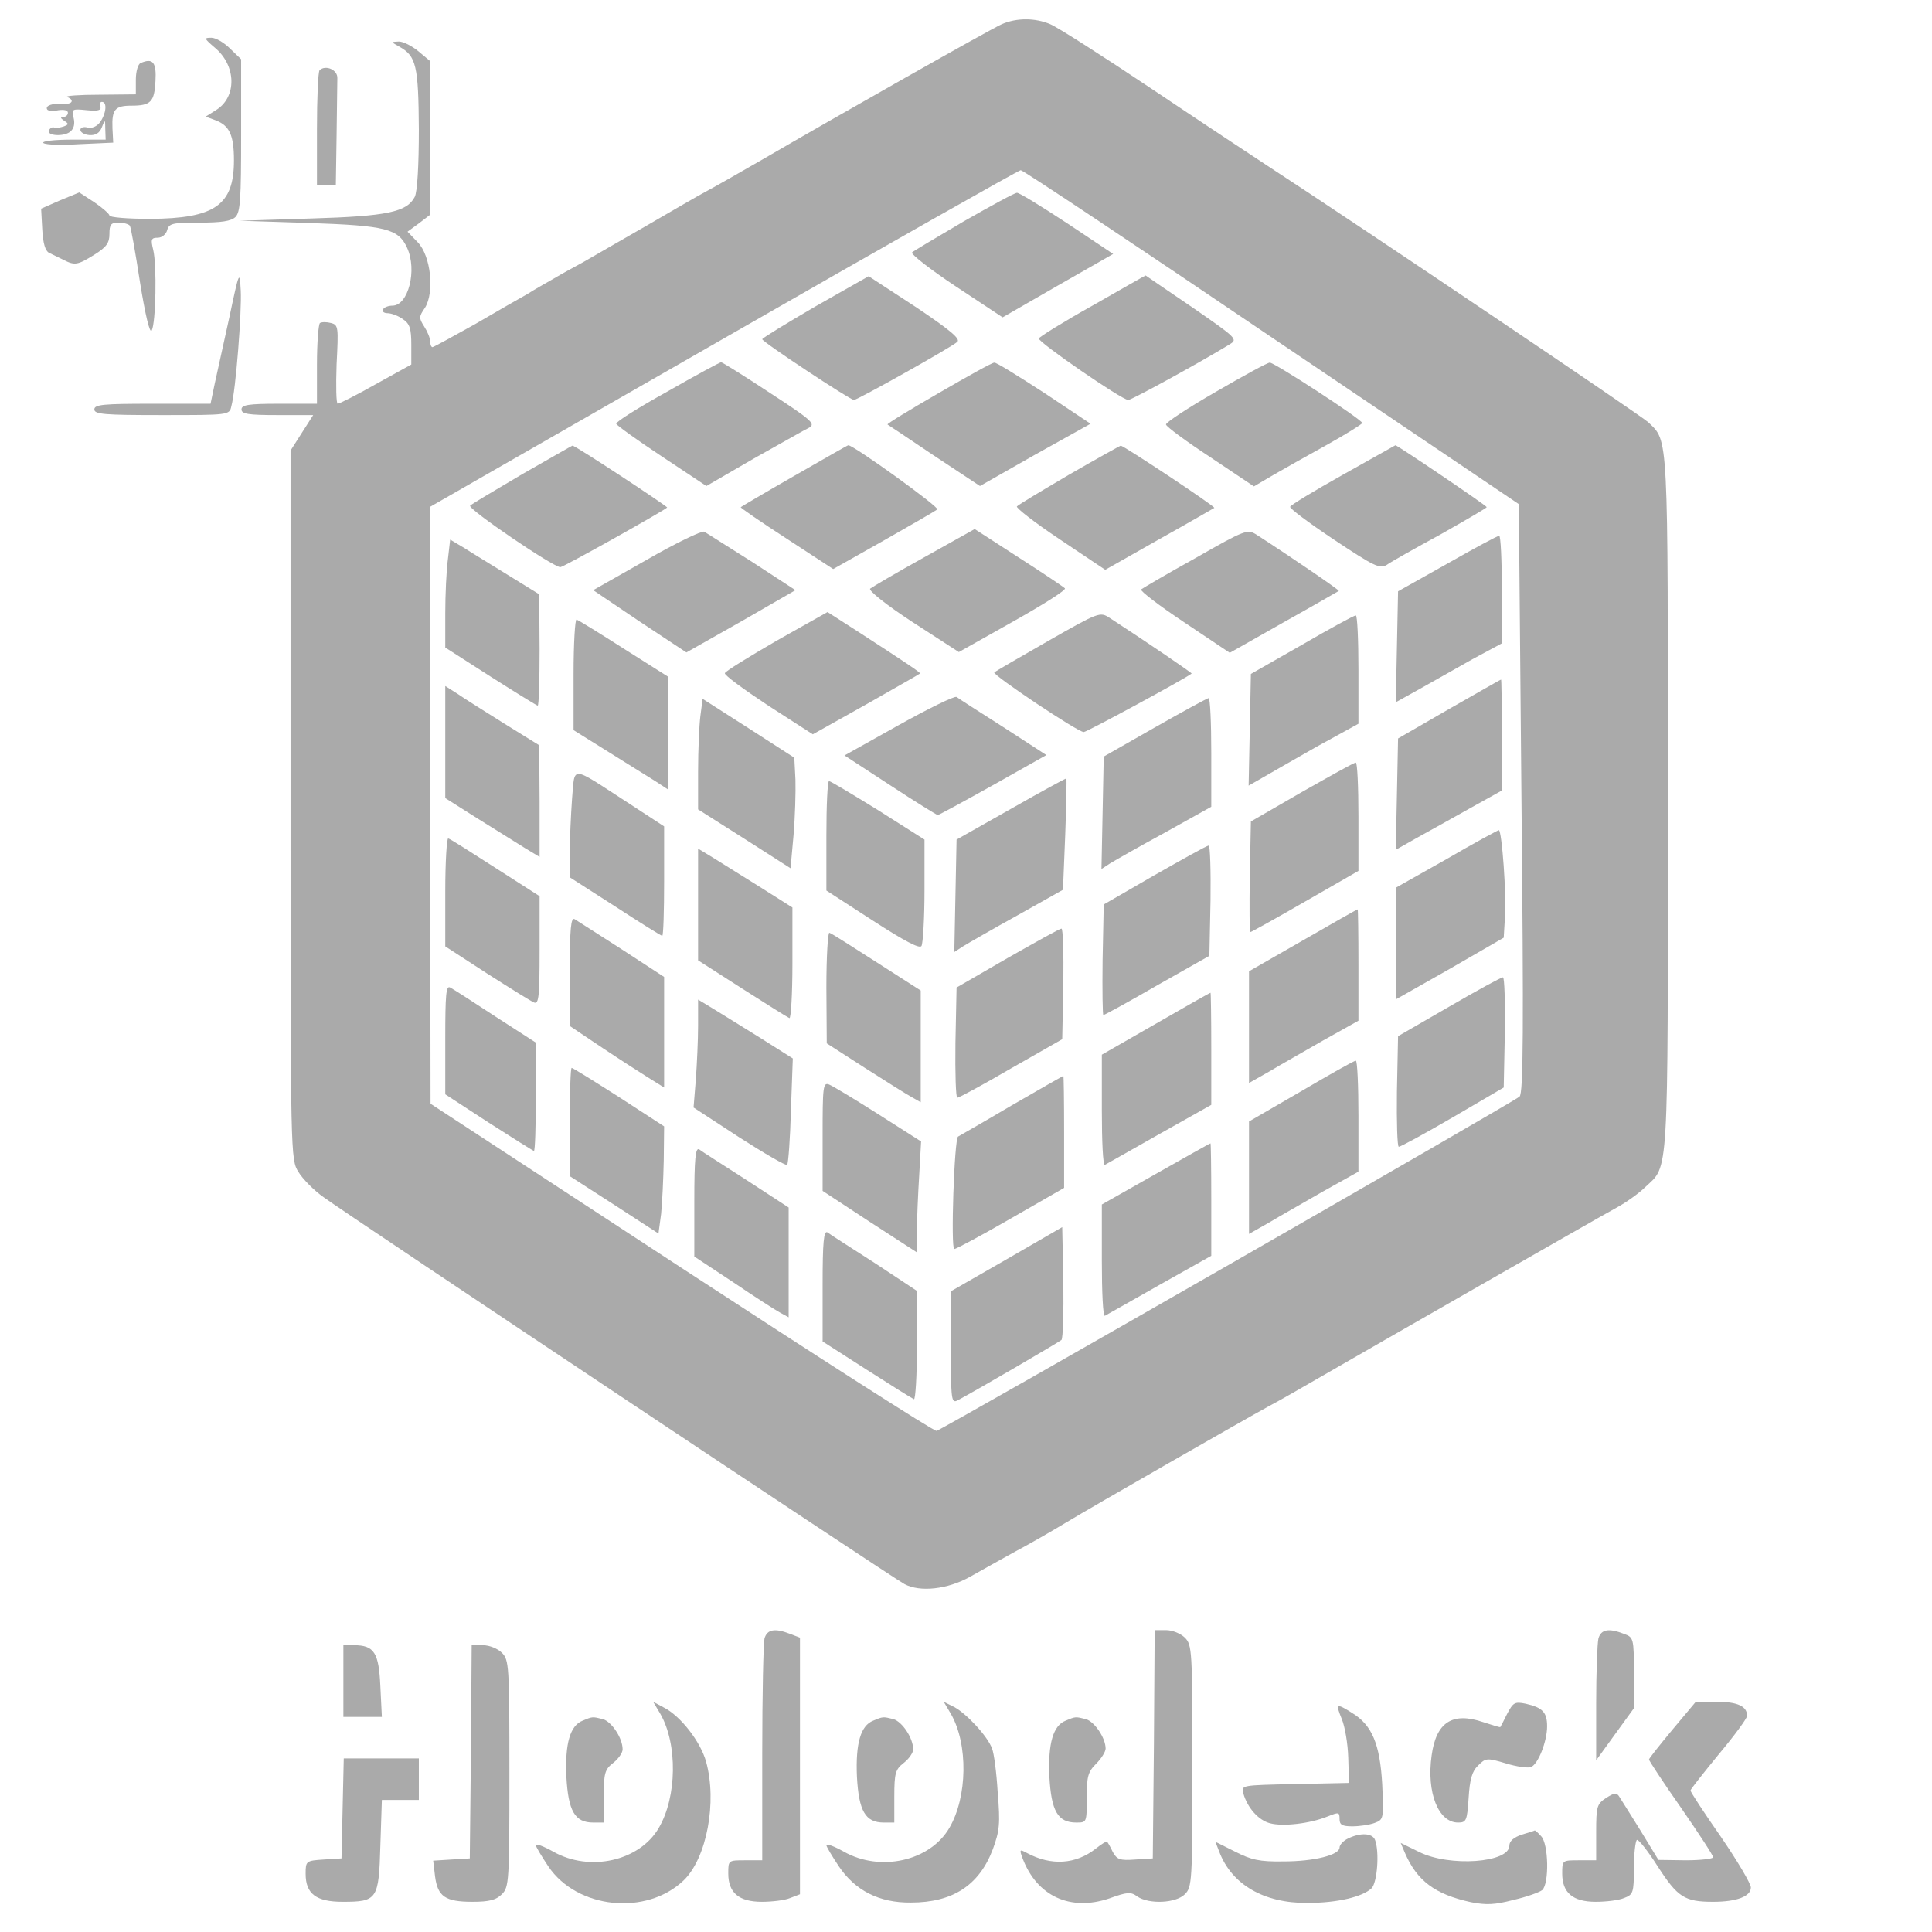 <?xml version="1.0" standalone="no"?>
<!DOCTYPE svg PUBLIC "-//W3C//DTD SVG 20010904//EN"
 "http://www.w3.org/TR/2001/REC-SVG-20010904/DTD/svg10.dtd">
<svg version="1.0" xmlns="http://www.w3.org/2000/svg"
 width="512pt" height="512pt" viewBox="0 0 512 512"
 preserveAspectRatio="xMidYMid meet">
<g transform="translate(0,512) scale(0.1,-0.1)"
fill="#aaaaaa" stroke="none">
<path d="M2655 5056 c-28 -12 -443 -247 -635 -359 -66 -38 -115 -66 -150 -85
-19 -10 -91 -52 -160 -92 -69 -40 -143 -82 -165 -95 -22 -12 -57 -31 -77 -43
-21 -12 -53 -30 -70 -41 -18 -10 -81 -46 -139 -80 -59 -33 -110 -61 -113 -61
-3 0 -6 7 -6 15 0 9 -7 26 -16 40 -14 22 -14 26 2 49 26 41 16 138 -19 174
l-27 28 30 22 30 23 0 203 0 204 -31 26 c-17 14 -40 26 -52 26 -22 -1 -21 -1
2 -14 44 -25 50 -50 51 -219 0 -95 -4 -166 -11 -179 -21 -40 -73 -51 -274 -57
l-190 -6 186 -6 c201 -7 235 -15 258 -66 27 -59 3 -153 -39 -153 -10 0 -22 -4
-25 -10 -3 -5 2 -10 12 -10 10 0 29 -7 41 -16 18 -12 22 -25 22 -68 l0 -52
-94 -52 c-51 -29 -97 -52 -101 -52 -4 0 -5 47 -3 104 5 99 5 105 -15 110 -11
3 -24 3 -29 0 -4 -3 -8 -52 -8 -110 l0 -104 -100 0 c-82 0 -100 -3 -100 -15 0
-12 17 -15 95 -15 l95 0 -30 -47 -30 -47 0 -939 c0 -930 0 -940 21 -973 11
-18 41 -49 67 -67 61 -45 1510 -1010 1539 -1025 41 -22 114 -14 173 19 30 17
84 47 120 67 36 19 97 54 135 77 71 43 471 272 535 307 34 18 79 44 150 85
109 63 732 420 773 442 26 14 61 39 77 55 63 59 60 10 60 1016 0 992 2 959
-52 1011 -19 18 -758 516 -1008 679 -38 25 -176 116 -307 204 -130 87 -252
165 -270 172 -40 17 -89 17 -128 0z m715 -830 l655 -442 7 -779 c6 -612 5
-782 -5 -791 -13 -13 -1529 -882 -1545 -886 -6 -2 -310 193 -676 432 l-665
435 -1 791 0 791 778 446 c427 245 782 446 787 446 6 0 305 -199 665 -443z"/>
<path d="M2555 4534 c-71 -42 -134 -79 -138 -83 -4 -4 48 -45 116 -90 l124
-82 146 84 147 84 -123 82 c-67 44 -127 81 -132 80 -6 0 -68 -34 -140 -75z"/>
<path d="M2161 4308 c-77 -45 -141 -84 -141 -87 0 -7 233 -161 243 -161 9 0
259 140 274 154 9 8 -20 32 -111 93 l-124 81 -141 -80z"/>
<path d="M2895 4310 c-77 -43 -141 -83 -142 -87 -3 -9 220 -163 237 -163 9 0
193 101 268 147 23 14 21 16 -99 99 -68 46 -123 84 -123 84 -1 0 -64 -36 -141
-80z"/>
<path d="M1768 4082 c-76 -42 -136 -80 -135 -85 1 -4 55 -43 120 -86 l119 -79
126 73 c70 39 136 77 147 82 17 10 4 21 -105 92 -68 45 -126 81 -129 81 -3 0
-68 -35 -143 -78z"/>
<path d="M2487 4078 c-76 -44 -137 -81 -135 -83 2 -1 57 -38 124 -83 l121 -80
146 83 147 82 -123 82 c-68 44 -127 81 -132 80 -6 0 -72 -37 -148 -81z"/>
<path d="M3221 4081 c-73 -42 -132 -81 -131 -86 1 -6 54 -45 118 -87 l115 -77
51 30 c28 16 93 53 144 81 50 28 92 54 92 57 0 9 -234 161 -245 160 -6 0 -70
-35 -144 -78z"/>
<path d="M1385 3864 c-71 -42 -134 -79 -139 -84 -8 -8 220 -163 239 -163 8 0
272 148 283 158 3 2 -246 166 -251 164 -1 0 -60 -34 -132 -75z"/>
<path d="M2105 3859 c-77 -44 -141 -82 -142 -83 -2 -1 53 -39 121 -83 l124
-81 133 75 c74 42 138 79 143 83 6 6 -223 171 -236 170 -2 0 -66 -37 -143 -81z"/>
<path d="M2833 3862 c-73 -43 -135 -80 -138 -84 -4 -3 47 -43 113 -87 l121
-81 143 81 c79 44 144 82 146 83 3 4 -242 166 -248 165 -3 -1 -64 -35 -137
-77z"/>
<path d="M3559 3862 c-75 -42 -138 -80 -140 -85 -2 -4 50 -43 116 -87 107 -71
121 -78 140 -67 11 8 75 44 143 81 67 38 122 70 122 72 0 4 -237 164 -242 164
-2 -1 -64 -36 -139 -78z"/>
<path d="M1713 3636 l-141 -80 123 -83 124 -82 145 82 144 83 -115 75 c-64 40
-121 77 -127 80 -6 3 -75 -30 -153 -75z"/>
<path d="M2449 3643 c-74 -41 -138 -79 -143 -83 -5 -5 44 -44 113 -89 l122
-79 144 81 c80 45 142 84 137 88 -4 4 -59 41 -123 82 l-116 75 -134 -75z"/>
<path d="M3168 3641 c-76 -42 -140 -80 -144 -83 -3 -4 48 -43 114 -87 l121
-81 143 81 c79 44 144 82 146 83 2 2 -119 85 -218 149 -24 15 -29 14 -162 -62z"/>
<path d="M3835 3626 l-130 -73 -3 -147 -3 -147 63 35 c35 20 98 55 140 79 l78
42 0 143 c0 78 -3 142 -7 142 -5 0 -66 -33 -138 -74z"/>
<path d="M1187 3638 c-4 -29 -7 -94 -7 -144 l0 -90 120 -77 c66 -42 123 -77
125 -77 3 0 5 66 5 148 l-1 147 -81 50 c-45 28 -98 60 -118 73 l-37 22 -6 -52z"/>
<path d="M2058 3422 c-74 -43 -136 -81 -137 -86 -2 -5 50 -43 115 -86 l118
-76 141 79 c77 44 141 80 143 82 3 2 -33 26 -164 111 l-81 52 -135 -76z"/>
<path d="M2777 3421 c-75 -43 -139 -80 -142 -83 -6 -6 221 -158 237 -158 8 0
270 142 286 155 2 1 -112 79 -218 148 -25 16 -28 15 -163 -62z"/>
<path d="M3450 3411 l-135 -77 -3 -148 -3 -148 35 20 c19 11 85 49 145 83
l111 61 0 144 c0 79 -3 144 -7 143 -5 0 -69 -35 -143 -78z"/>
<path d="M1520 3333 l0 -148 93 -58 c50 -31 107 -67 125 -78 l32 -21 0 149 0
150 -117 74 c-64 41 -121 76 -125 77 -4 2 -8 -63 -8 -145z"/>
<path d="M3840 3241 l-135 -78 -3 -148 -3 -147 53 30 c29 16 92 51 140 78 l88
49 0 148 c0 81 -1 147 -2 146 -2 0 -64 -36 -138 -78z"/>
<path d="M1180 3153 l0 -148 87 -55 c48 -30 104 -65 125 -78 l38 -23 0 148 -1
148 -92 57 c-51 32 -107 67 -124 79 l-33 21 0 -149z"/>
<path d="M2381 3198 l-143 -80 121 -79 c67 -44 124 -79 126 -79 3 0 69 36 146
79 l142 80 -114 74 c-63 40 -119 76 -124 80 -6 3 -75 -31 -154 -75z"/>
<path d="M1856 3222 c-3 -24 -6 -90 -6 -146 l0 -101 123 -78 122 -78 8 88 c4
48 6 114 5 147 l-3 58 -121 78 -122 78 -6 -46z"/>
<path d="M3060 3192 l-135 -77 -3 -149 -3 -149 23 15 c13 8 78 45 146 82 l122
68 0 144 c0 79 -3 144 -7 144 -5 -1 -69 -36 -143 -78z"/>
<path d="M3450 3021 l-135 -78 -3 -147 c-1 -80 -1 -146 2 -146 2 0 67 36 145
81 l141 81 0 144 c0 79 -3 144 -7 143 -5 0 -69 -36 -143 -78z"/>
<path d="M1516 3003 c-3 -42 -6 -106 -6 -142 l0 -66 120 -77 c66 -43 122 -78
125 -78 3 0 5 65 5 145 l0 145 -98 64 c-153 99 -138 98 -146 9z"/>
<path d="M2680 2977 l-145 -82 -3 -149 -3 -149 23 15 c13 8 77 45 144 82 l121
68 6 147 c3 80 4 147 3 148 -1 1 -67 -35 -146 -80z"/>
<path d="M2190 2905 l0 -145 122 -79 c85 -55 125 -76 130 -68 4 7 8 73 8 147
l0 135 -123 78 c-68 42 -126 77 -130 77 -4 0 -7 -65 -7 -145z"/>
<path d="M3833 2843 l-133 -75 0 -148 0 -148 143 81 142 82 3 50 c5 63 -8 235
-16 235 -4 -1 -67 -35 -139 -77z"/>
<path d="M1180 2757 l0 -145 111 -72 c61 -39 117 -74 125 -77 12 -4 14 19 14
138 l0 144 -117 75 c-64 41 -120 77 -125 78 -4 2 -8 -62 -8 -141z"/>
<path d="M3060 2801 l-135 -78 -3 -147 c-1 -80 0 -146 2 -146 3 0 67 35 143
79 l138 78 3 147 c1 80 -1 146 -5 145 -5 0 -69 -36 -143 -78z"/>
<path d="M1850 2723 l0 -148 117 -75 c64 -41 120 -76 125 -78 4 -2 8 63 8 145
l0 148 -87 55 c-48 30 -104 65 -125 78 l-38 23 0 -148z"/>
<path d="M3453 2628 l-143 -82 0 -148 0 -148 53 30 c28 17 94 54 144 83 l93
52 0 148 c0 81 -1 147 -2 147 -2 0 -67 -37 -145 -82z"/>
<path d="M1510 2546 l0 -145 88 -59 c48 -32 104 -68 125 -81 l37 -23 0 147 0
146 -112 73 c-62 40 -119 76 -125 80 -10 6 -13 -25 -13 -138z"/>
<path d="M2670 2581 l-135 -78 -3 -147 c-1 -80 1 -146 5 -145 5 0 69 35 143
78 l135 77 3 147 c1 81 -1 147 -5 146 -5 0 -69 -36 -143 -78z"/>
<path d="M2190 2503 l1 -148 101 -65 c56 -36 112 -71 125 -78 l23 -13 0 148 0
148 -117 75 c-64 41 -120 77 -125 78 -4 2 -8 -63 -8 -145z"/>
<path d="M3840 2452 l-135 -78 -3 -147 c-1 -81 1 -147 5 -146 5 0 69 35 143
78 l135 79 3 146 c1 80 -1 146 -5 146 -5 0 -69 -35 -143 -78z"/>
<path d="M1180 2365 l0 -145 115 -75 c64 -41 118 -75 120 -75 3 0 5 65 5 143
l0 144 -107 69 c-58 38 -112 73 -120 77 -11 6 -13 -19 -13 -138z"/>
<path d="M3063 2407 l-143 -82 0 -148 c0 -82 3 -146 8 -144 4 2 69 39 145 82
l137 77 0 149 c0 82 -1 149 -2 148 -2 0 -67 -37 -145 -82z"/>
<path d="M1850 2402 c0 -38 -3 -102 -6 -143 l-6 -74 121 -79 c67 -43 124 -76
127 -73 3 3 8 68 10 144 l5 138 -87 55 c-48 30 -105 65 -126 78 l-38 23 0 -69z"/>
<path d="M3448 2228 l-138 -80 0 -149 0 -149 53 30 c28 17 94 54 144 83 l93
52 0 148 c0 81 -3 147 -7 146 -5 0 -70 -37 -145 -81z"/>
<path d="M1510 2147 l0 -144 118 -76 117 -76 7 52 c3 29 6 93 7 142 l1 90
-120 78 c-66 42 -122 77 -125 77 -3 0 -5 -64 -5 -143z"/>
<path d="M2680 2190 c-74 -44 -138 -80 -141 -82 -10 -5 -20 -298 -10 -298 5 0
72 36 150 81 l141 81 0 149 c0 82 -1 149 -2 148 -2 -1 -64 -36 -138 -79z"/>
<path d="M2180 2108 l0 -144 125 -82 125 -81 0 58 c0 32 3 98 6 147 l5 89
-113 72 c-63 40 -121 75 -131 79 -16 6 -17 -6 -17 -138z"/>
<path d="M3063 2009 l-143 -81 0 -150 c0 -82 3 -147 8 -145 4 2 69 39 145 82
l137 77 0 149 c0 82 -1 149 -2 149 -2 0 -67 -37 -145 -81z"/>
<path d="M1840 1936 l0 -146 103 -68 c56 -38 112 -74 125 -81 l22 -12 0 146 0
145 -112 73 c-62 40 -119 76 -125 81 -10 6 -13 -25 -13 -138z"/>
<path d="M2668 1783 l-148 -85 0 -149 c0 -139 1 -149 18 -140 56 30 268 154
275 160 4 4 6 73 5 153 l-3 146 -147 -85z"/>
<path d="M2180 1713 l0 -148 117 -75 c64 -41 120 -76 125 -78 4 -2 8 62 8 142
l0 145 -112 74 c-62 40 -119 76 -125 81 -10 6 -13 -25 -13 -141z"/>
<path d="M569 4994 c58 -48 59 -132 3 -166 l-27 -17 27 -10 c36 -14 48 -39 48
-106 0 -119 -51 -154 -222 -155 -60 0 -108 4 -108 9 0 4 -18 20 -40 35 l-40
26 -51 -21 -50 -22 3 -55 c2 -37 8 -57 18 -62 8 -4 25 -12 37 -18 31 -16 38
-15 83 13 32 20 40 31 40 55 0 25 4 30 24 30 14 0 27 -4 30 -8 3 -4 15 -72 27
-150 14 -87 26 -137 31 -128 11 20 14 173 4 214 -7 28 -5 32 12 32 11 0 22 9
25 20 5 18 14 20 85 20 59 0 85 4 96 15 13 13 15 48 15 217 l0 201 -29 28
c-16 16 -38 29 -50 29 -20 0 -19 -2 9 -26z"/>
<path d="M373 4953 c-7 -2 -13 -22 -13 -44 l0 -39 -97 -1 c-54 0 -92 -3 -85
-6 20 -8 14 -20 -10 -18 -29 2 -49 -5 -43 -15 2 -4 16 -5 30 -2 15 2 25 0 25
-7 0 -6 -6 -11 -12 -11 -9 0 -8 -3 2 -10 13 -8 12 -10 -1 -15 -9 -3 -20 -5
-25 -3 -5 2 -11 -1 -14 -7 -8 -15 39 -18 56 -4 10 8 13 21 9 37 -6 23 -4 24
35 20 30 -3 39 0 36 9 -3 7 -1 13 4 13 15 0 11 -32 -5 -54 -8 -11 -22 -17 -33
-14 -10 3 -19 0 -19 -6 0 -7 11 -13 24 -14 16 -1 27 5 33 21 8 21 9 21 9 -5
l1 -28 -87 0 c-50 0 -83 -4 -78 -9 6 -5 49 -6 97 -3 l88 4 -2 38 c-2 50 7 60
50 60 52 0 61 10 64 65 3 50 -7 62 -39 48z"/>
<path d="M847 4934 c-4 -4 -7 -74 -7 -156 l0 -148 25 0 25 0 2 130 c1 72 2
140 2 153 1 22 -31 36 -47 21z"/>
<path d="M608 4280 c-15 -69 -33 -149 -39 -177 l-11 -53 -154 0 c-130 0 -154
-2 -154 -15 0 -13 27 -15 179 -15 177 0 179 0 184 23 12 43 28 253 25 307 -3
54 -4 53 -30 -70z"/>
<path d="M2026 778 c-3 -13 -6 -150 -6 -305 l0 -283 -45 0 c-45 0 -45 0 -45
-35 0 -51 28 -75 89 -75 27 0 61 4 75 10 l26 10 0 340 0 340 -26 10 c-41 16
-61 12 -68 -12z"/>
<path d="M3058 498 l-3 -303 -47 -3 c-40 -3 -48 0 -59 20 -6 13 -13 25 -15 27
-2 2 -15 -6 -30 -18 -53 -42 -118 -46 -182 -12 -20 11 -21 10 -12 -14 38 -100
126 -141 230 -106 47 17 57 18 74 5 31 -21 102 -18 126 6 19 19 20 33 20 340
0 307 -1 321 -20 340 -11 11 -33 20 -50 20 l-30 0 -2 -302z"/>
<path d="M4236 778 c-3 -13 -6 -90 -6 -173 l0 -150 50 69 50 69 0 94 c0 91 -1
94 -26 103 -41 16 -61 12 -68 -12z"/>
<path d="M910 665 l0 -95 51 0 51 0 -4 81 c-4 89 -16 109 -70 109 l-28 0 0
-95z"/>
<path d="M1248 478 l-3 -283 -49 -3 -48 -3 5 -42 c7 -53 27 -67 99 -67 45 0
63 5 78 20 19 19 20 33 20 320 0 287 -1 301 -20 320 -11 11 -33 20 -50 20
l-30 0 -2 -282z"/>
<path d="M1750 578 c46 -80 44 -220 -4 -302 -51 -88 -183 -118 -280 -63 -25
14 -46 22 -46 17 0 -4 15 -29 33 -56 76 -113 260 -132 359 -37 61 59 89 208
59 315 -15 53 -68 121 -112 143 l-28 15 19 -32z"/>
<path d="M2520 578 c46 -80 44 -220 -4 -302 -51 -88 -183 -118 -280 -63 -25
14 -46 22 -46 17 0 -4 15 -29 33 -56 43 -64 107 -97 191 -96 111 0 181 46 217
141 18 49 20 68 13 151 -3 52 -10 105 -15 116 -11 32 -68 93 -100 110 l-28 14
19 -32z"/>
<path d="M3994 578 c-9 -18 -17 -34 -18 -35 -1 -1 -21 5 -45 13 -82 28 -125 0
-137 -88 -14 -99 18 -178 70 -178 22 0 24 5 28 65 3 49 9 71 25 86 20 20 23
21 73 6 29 -9 59 -13 67 -10 19 7 43 68 43 108 0 37 -12 50 -57 60 -29 6 -33
3 -49 -27z"/>
<path d="M4432 536 c-34 -41 -62 -76 -62 -79 0 -3 38 -61 85 -128 47 -68 85
-126 85 -131 0 -4 -33 -8 -72 -8 l-73 1 -47 77 c-26 42 -52 83 -57 91 -7 11
-13 10 -35 -4 -24 -16 -26 -22 -26 -91 l0 -74 -45 0 c-45 0 -45 0 -45 -35 0
-51 28 -75 89 -75 27 0 61 4 75 10 24 9 26 14 26 79 0 38 4 72 8 75 4 2 29
-29 55 -70 53 -82 71 -94 147 -94 62 0 100 14 100 38 0 10 -36 71 -80 135 -44
63 -80 118 -80 122 0 3 34 46 75 96 41 49 75 95 75 102 0 25 -25 37 -80 37
l-56 0 -62 -74z"/>
<path d="M3556 564 c8 -19 16 -65 17 -102 l2 -67 -143 -3 c-143 -3 -143 -3
-137 -25 11 -38 40 -71 71 -79 34 -9 105 -1 152 18 30 12 32 12 32 -7 0 -15 7
-19 34 -19 19 0 46 4 59 9 24 9 24 11 20 103 -6 106 -27 156 -79 188 -43 27
-45 26 -28 -16z"/>
<path d="M1544 560 c-33 -13 -47 -60 -43 -149 5 -90 22 -121 71 -121 l28 0 0
69 c0 62 3 72 25 89 14 11 25 27 25 36 0 30 -29 73 -52 80 -28 7 -28 7 -54 -4z"/>
<path d="M2314 560 c-33 -13 -47 -60 -43 -149 5 -90 22 -121 71 -121 l28 0 0
69 c0 62 3 72 25 89 14 11 25 27 25 36 0 30 -29 73 -52 80 -28 7 -28 7 -54 -4z"/>
<path d="M2824 560 c-33 -13 -47 -60 -43 -149 5 -90 22 -121 71 -121 28 0 28
0 28 65 0 57 3 69 25 91 14 14 25 32 25 40 0 28 -29 71 -52 78 -28 7 -28 7
-54 -4z"/>
<path d="M908 328 l-3 -133 -47 -3 c-47 -3 -48 -4 -48 -38 0 -53 28 -74 98
-74 92 0 96 6 100 149 l4 121 49 0 49 0 0 55 0 55 -100 0 -99 0 -3 -132z"/>
<path d="M4033 258 c-21 -7 -33 -17 -33 -29 0 -46 -159 -57 -239 -17 l-49 24
11 -26 c32 -74 79 -110 175 -131 41 -8 63 -7 113 6 35 8 68 20 76 26 19 17 17
123 -3 143 -8 9 -16 16 -17 15 -1 -1 -17 -6 -34 -11z"/>
<path d="M3573 248 c-13 -6 -23 -17 -23 -24 0 -20 -67 -37 -149 -37 -63 -1
-85 4 -128 26 l-52 26 10 -26 c33 -87 118 -137 234 -136 79 0 146 16 170 39
15 16 21 96 9 128 -7 18 -38 20 -71 4z"/>
</g>
</svg>
